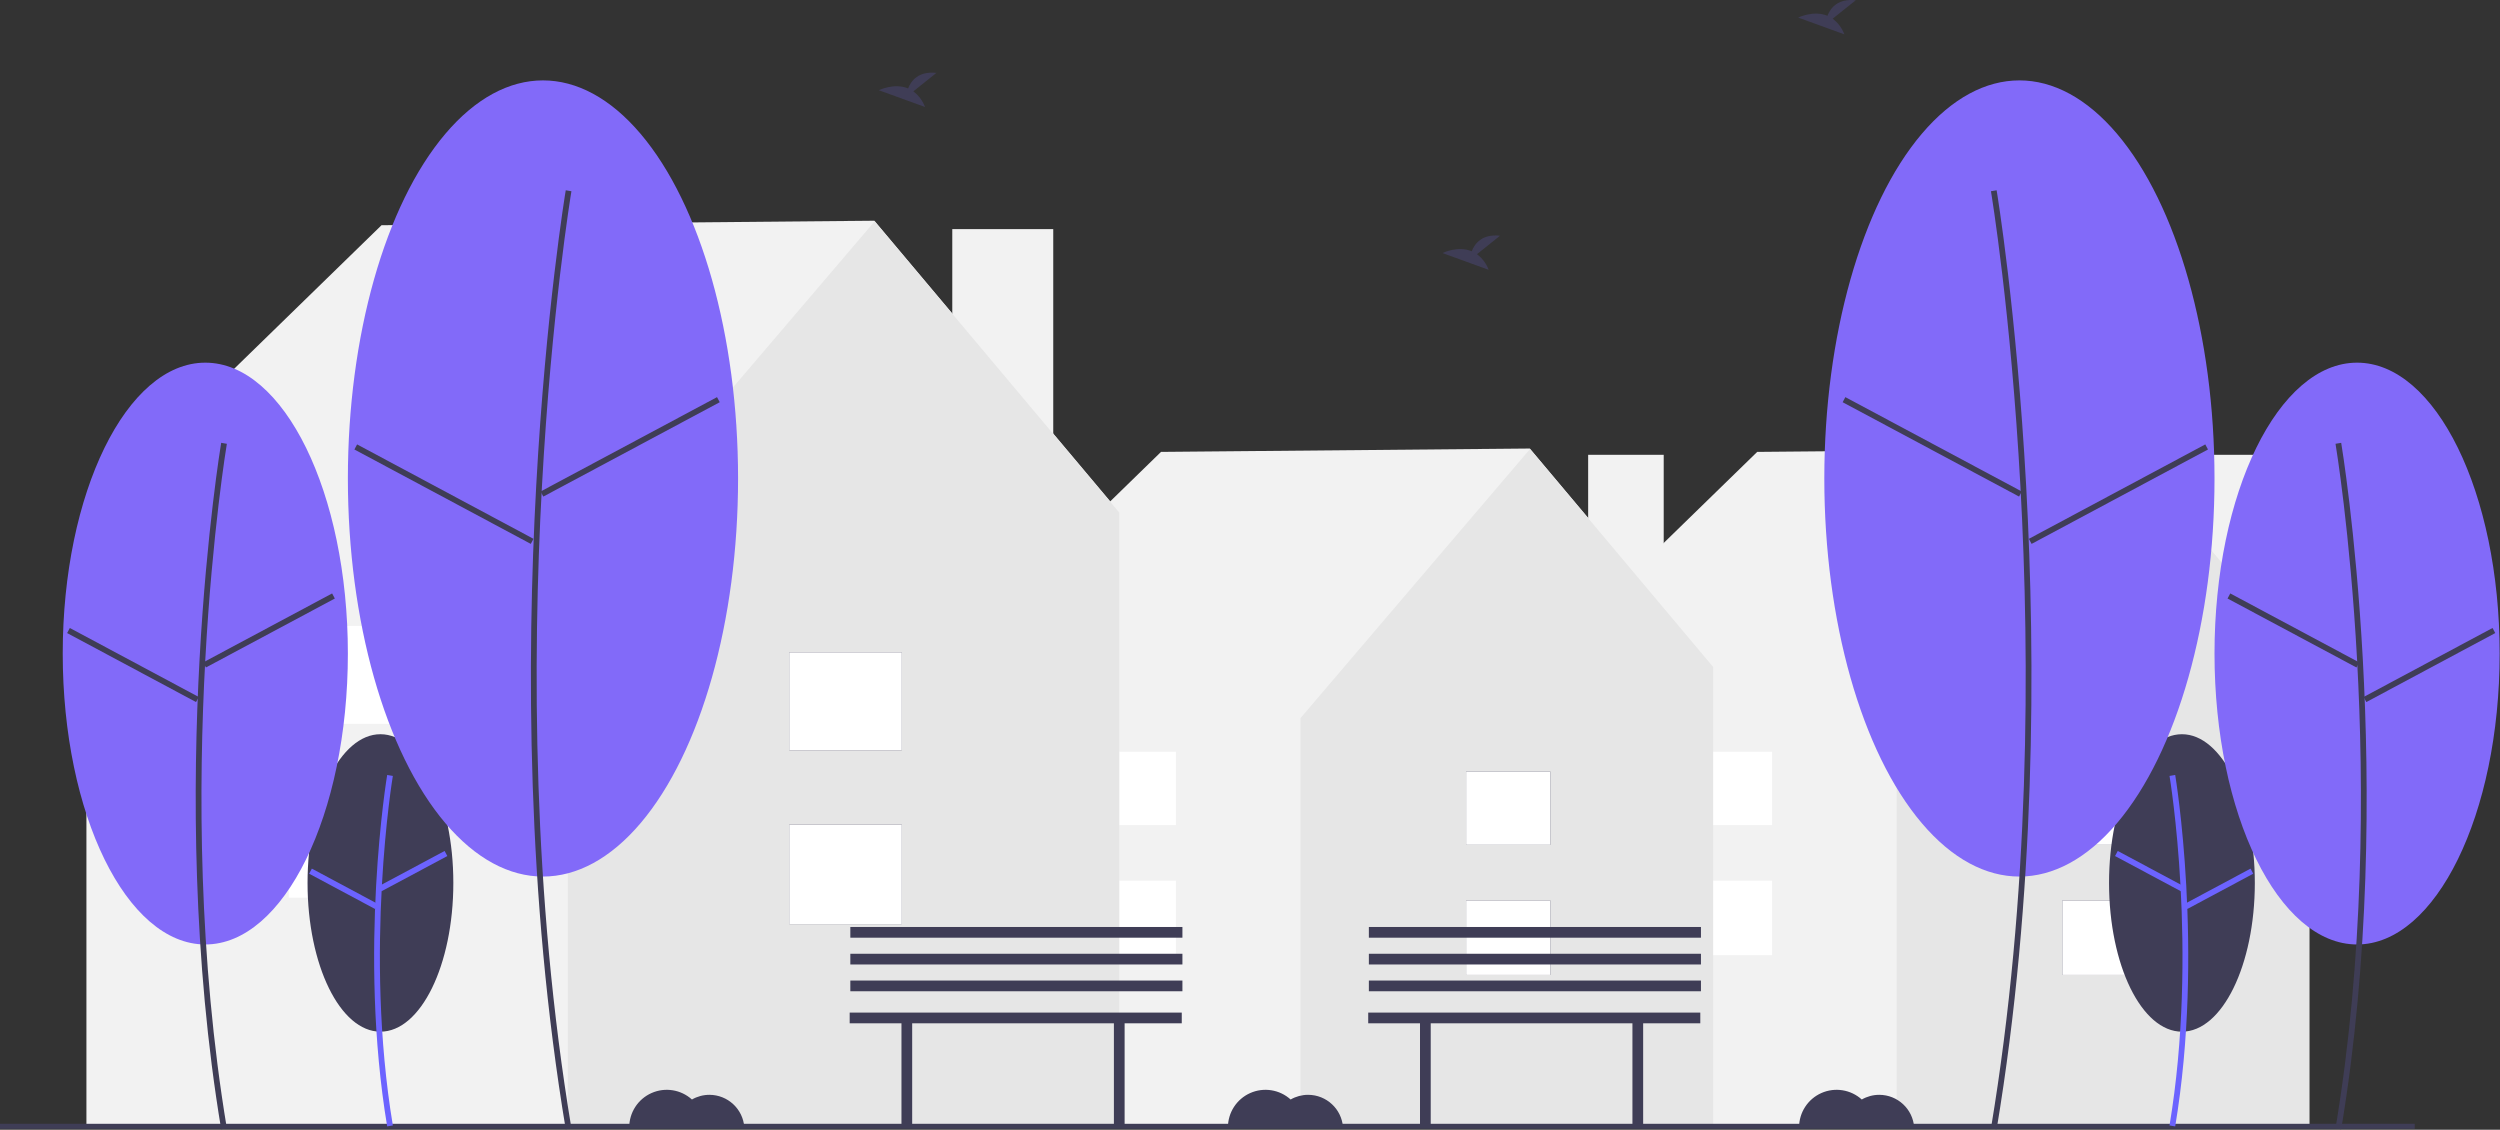 <?xml version="1.0" encoding="UTF-8"?>
<svg width="998px" height="451px" viewBox="0 0 998 451" version="1.1" xmlns="http://www.w3.org/2000/svg" xmlns:xlink="http://www.w3.org/1999/xlink">
    <rect x="0" y="0" width="998" height="451" fill="#333333" stroke="none"/>
    <title>empty_amenities</title>
    <g id="Page-1" stroke="none" stroke-width="1" fill="none" fill-rule="evenodd">
        <g id="empty_amenities" fill-rule="nonzero">
            <rect id="Rectangle" fill="#F2F2F2" x="871.992" y="181.558" width="30.159" height="104.398"></rect>
            <polygon id="Path" fill="#F2F2F2" points="922.068 266.317 848.715 179.052 701.475 180.398 612.156 267.396 613.961 268.556 613.316 268.556 613.316 449.513 921.871 449.513 921.871 268.556"></polygon>
            <polygon id="Path" fill="#E6E6E6" points="848.792 179.238 757.154 286.674 757.154 449.513 921.871 449.513 921.871 266.236"></polygon>
            <rect id="Rectangle" fill="#3F3D56" x="823.272" y="359.461" width="33.639" height="29.733"></rect>
            <rect id="Rectangle" fill="#3F3D56" x="823.272" y="307.996" width="33.639" height="29.262"></rect>
            <rect id="Rectangle" fill="#FFFFFF" x="823.272" y="359.461" width="33.639" height="29.733"></rect>
            <rect id="Rectangle" fill="#FFFFFF" x="823.272" y="307.996" width="33.639" height="29.262"></rect>
            <rect id="Rectangle" fill="#FFFFFF" x="673.777" y="351.571" width="33.639" height="29.733"></rect>
            <rect id="Rectangle" fill="#FFFFFF" x="673.777" y="300.106" width="33.639" height="29.262"></rect>
            <rect id="Rectangle" fill="#F2F2F2" x="633.992" y="181.558" width="30.159" height="104.398"></rect>
            <polygon id="Path" fill="#F2F2F2" points="684.068 266.317 610.715 179.052 463.475 180.398 374.156 267.396 375.961 268.556 375.316 268.556 375.316 449.513 683.871 449.513 683.871 268.556"></polygon>
            <polygon id="Path" fill="#E6E6E6" points="610.792 179.238 519.154 286.674 519.154 449.513 683.871 449.513 683.871 266.236"></polygon>
            <rect id="Rectangle" fill="#3F3D56" x="585.272" y="359.461" width="33.639" height="29.733"></rect>
            <rect id="Rectangle" fill="#3F3D56" x="585.272" y="307.996" width="33.639" height="29.262"></rect>
            <rect id="Rectangle" fill="#FFFFFF" x="585.272" y="359.461" width="33.639" height="29.733"></rect>
            <rect id="Rectangle" fill="#FFFFFF" x="585.272" y="307.996" width="33.639" height="29.262"></rect>
            <rect id="Rectangle" fill="#FFFFFF" x="435.777" y="351.571" width="33.639" height="29.733"></rect>
            <rect id="Rectangle" fill="#FFFFFF" x="435.777" y="300.106" width="33.639" height="29.262"></rect>
            <rect id="Rectangle" fill="#F2F2F2" x="380.154" y="91.46" width="40.3" height="139.501"></rect>
            <polygon id="Path" fill="#F2F2F2" points="447.068 204.718 349.051 88.112 152.302 89.91 32.951 206.161 35.362 207.711 34.501 207.711 34.501 449.513 446.804 449.513 446.804 207.711"></polygon>
            <polygon id="Path" fill="#E6E6E6" points="349.153 88.36 226.702 231.921 226.702 449.513 446.804 449.513 446.804 204.611"></polygon>
            <rect id="Rectangle" fill="#3F3D56" x="315.053" y="329.181" width="44.95" height="39.731"></rect>
            <rect id="Rectangle" fill="#3F3D56" x="315.053" y="260.412" width="44.95" height="39.101"></rect>
            <rect id="Rectangle" fill="#FFFFFF" x="315.053" y="329.181" width="44.95" height="39.731"></rect>
            <rect id="Rectangle" fill="#FFFFFF" x="315.053" y="260.412" width="44.95" height="39.101"></rect>
            <rect id="Rectangle" fill="#FFFFFF" x="115.29" y="318.639" width="44.95" height="39.731"></rect>
            <rect id="Rectangle" fill="#FFFFFF" x="115.29" y="249.869" width="44.95" height="39.101"></rect>
            <rect id="Rectangle" fill="#3F3D56" x="0" y="448.62" width="963.951" height="2"></rect>
            <ellipse id="Oval" fill="#3F3D56" cx="151.872" cy="352.472" rx="29.099" ry="59.374"></ellipse>
            <path d="M154.559,449.658 C142.905,379.733 154.442,310.06 154.56,309.365 L156.827,309.749 C156.71,310.441 145.239,379.748 156.828,449.281 L154.559,449.658 Z" id="Path" fill="#6C63FF"></path>
            <rect id="Rectangle" fill="#6C63FF" transform="translate(164.877, 347.756) rotate(-28.142) translate(-164.877, -347.756) " x="149.956" y="346.606" width="29.841" height="2.3"></rect>
            <rect id="Rectangle" fill="#6C63FF" transform="translate(137.104, 354.81) rotate(-61.842) translate(-137.104, -354.81) " x="135.954" y="339.889" width="2.3" height="29.842"></rect>
            <ellipse id="Oval" fill="#826AF9" cx="81.955" cy="260.903" rx="56.915" ry="116.129"></ellipse>
            <path d="M88.295,450.808 C65.53,314.223 88.065,178.135 88.295,176.776 L90.562,177.16 C90.333,178.516 67.864,314.237 90.563,450.431 L88.295,450.808 Z" id="Path" fill="#3F3D56"></path>
            <rect id="Rectangle" fill="#3F3D56" transform="translate(107.391, 251.679) rotate(-28.142) translate(-107.391, -251.679) " x="78.207" y="250.529" width="58.368" height="2.3"></rect>
            <rect id="Rectangle" fill="#3F3D56" transform="translate(53.07, 265.477) rotate(-61.843) translate(-53.07, -265.477) " x="51.92" y="236.293" width="2.3" height="58.368"></rect>
            <ellipse id="Oval" fill="#826AF9" cx="216.754" cy="191.008" rx="77.883" ry="158.914"></ellipse>
            <path d="M225.847,450.808 C194.707,263.971 225.532,77.816 225.847,75.958 L228.114,76.342 C227.8,78.197 197.041,263.986 228.115,450.431 L225.847,450.808 Z" id="Path" fill="#3F3D56"></path>
            <rect id="Rectangle" fill="#3F3D56" transform="translate(251.56, 178.385) rotate(-28.142) translate(-251.56, -178.385) " x="211.625" y="177.235" width="79.871" height="2.3"></rect>
            <rect id="Rectangle" fill="#3F3D56" transform="translate(177.226, 197.266) rotate(-61.843) translate(-177.226, -197.266) " x="176.076" y="157.33" width="2.3" height="79.871"></rect>
            <ellipse id="Oval" fill="#3F3D56" cx="871.029" cy="352.472" rx="29.099" ry="59.374"></ellipse>
            <path d="M868.342,449.658 C879.997,379.733 868.459,310.06 868.342,309.365 L866.075,309.749 C866.192,310.441 877.663,379.748 866.074,449.281 L868.342,449.658 Z" id="Path" fill="#6C63FF"></path>
            <rect id="Rectangle" fill="#6C63FF" transform="translate(858.025, 347.756) rotate(-61.858) translate(-858.025, -347.756) " x="856.875" y="332.835" width="2.3" height="29.841"></rect>
            <rect id="Rectangle" fill="#6C63FF" transform="translate(885.798, 354.81) rotate(-28.158) translate(-885.798, -354.81) " x="870.877" y="353.66" width="29.842" height="2.3"></rect>
            <ellipse id="Oval" fill="#826AF9" cx="940.946" cy="260.903" rx="56.915" ry="116.129"></ellipse>
            <path d="M934.607,450.808 C957.372,314.223 934.837,178.135 934.606,176.776 L932.339,177.16 C932.569,178.516 955.038,314.237 932.339,450.431 L934.607,450.808 Z" id="Path" fill="#3F3D56"></path>
            <rect id="Rectangle" fill="#3F3D56" transform="translate(915.511, 251.679) rotate(-61.858) translate(-915.511, -251.679) " x="914.361" y="222.495" width="2.3" height="58.368"></rect>
            <rect id="Rectangle" fill="#3F3D56" transform="translate(969.832, 265.477) rotate(-28.157) translate(-969.832, -265.477) " x="940.648" y="264.327" width="58.368" height="2.3"></rect>
            <ellipse id="Oval" fill="#826AF9" cx="806.148" cy="191.008" rx="77.883" ry="158.914"></ellipse>
            <path d="M797.055,450.808 C828.195,263.971 797.369,77.816 797.054,75.958 L794.787,76.342 C795.102,78.197 825.861,263.986 794.787,450.431 L797.055,450.808 Z" id="Path" fill="#3F3D56"></path>
            <rect id="Rectangle" fill="#3F3D56" transform="translate(771.341, 178.385) rotate(-61.858) translate(-771.341, -178.385) " x="770.191" y="138.449" width="2.3" height="79.871"></rect>
            <rect id="Rectangle" fill="#3F3D56" transform="translate(845.675, 197.266) rotate(-28.157) translate(-845.675, -197.266) " x="805.74" y="196.116" width="79.871" height="2.3"></rect>
            <path d="M589.604,101.466 L598.81,94.103 C591.659,93.314 588.72,97.214 587.518,100.301 C581.931,97.981 575.848,101.022 575.848,101.022 L594.267,107.709 C593.338,105.227 591.721,103.061 589.604,101.466 L589.604,101.466 Z" id="Path" fill="#3F3D56"></path>
            <path d="M364.604,36.466 L373.81,29.103 C366.659,28.314 363.72,32.214 362.518,35.301 C356.931,32.981 350.848,36.022 350.848,36.022 L369.267,42.709 C368.338,40.227 366.721,38.061 364.604,36.466 L364.604,36.466 Z" id="Path" fill="#3F3D56"></path>
            <path d="M731.604,7.466 L740.81,0.103 C733.659,-0.686 730.72,3.214 729.518,6.301 C723.931,3.981 717.848,7.022 717.848,7.022 L736.267,13.709 C735.338,11.227 733.721,9.061 731.604,7.466 Z" id="Path" fill="#3F3D56"></path>
            <path d="M750.191,437.052 C747.744,437.052 745.34,437.697 743.221,438.922 C738.826,434.947 732.5,433.937 727.085,436.344 C721.67,438.752 718.184,444.126 718.191,450.052 L764.14,450.052 C763.621,442.73 757.531,437.055 750.191,437.052 L750.191,437.052 Z" id="Path" fill="#3F3D56"></path>
            <path d="M283.191,437.052 C280.744,437.052 278.34,437.697 276.221,438.922 C271.826,434.947 265.5,433.937 260.085,436.344 C254.67,438.752 251.184,444.126 251.191,450.052 L297.14,450.052 C296.621,442.73 290.531,437.055 283.191,437.052 L283.191,437.052 Z" id="Path" fill="#3F3D56"></path>
            <path d="M522.191,437.052 C519.744,437.052 517.34,437.697 515.221,438.922 C510.826,434.947 504.5,433.937 499.085,436.344 C493.67,438.752 490.184,444.126 490.191,450.052 L536.14,450.052 C535.621,442.73 529.531,437.055 522.191,437.052 L522.191,437.052 Z" id="Path" fill="#3F3D56"></path>
            <polygon id="Path" fill="#3F3D56" points="471.759 404.228 339.191 404.228 339.191 408.504 359.866 408.504 359.866 449.13 364.142 449.13 364.142 408.504 444.669 408.504 444.669 449.13 448.946 449.13 448.946 408.504 471.759 408.504"></polygon>
            <rect id="Rectangle" fill="#3F3D56" x="339.452" y="391.434" width="132.568" height="4.276"></rect>
            <rect id="Rectangle" fill="#3F3D56" x="339.452" y="380.743" width="132.568" height="4.276"></rect>
            <rect id="Rectangle" fill="#3F3D56" x="339.452" y="370.052" width="132.568" height="4.276"></rect>
            <polygon id="Path" fill="#3F3D56" points="678.759 404.228 546.191 404.228 546.191 408.504 566.866 408.504 566.866 449.13 571.142 449.13 571.142 408.504 651.669 408.504 651.669 449.13 655.946 449.13 655.946 408.504 678.759 408.504"></polygon>
            <rect id="Rectangle" fill="#3F3D56" x="546.452" y="391.434" width="132.568" height="4.276"></rect>
            <rect id="Rectangle" fill="#3F3D56" x="546.452" y="380.743" width="132.568" height="4.276"></rect>
            <rect id="Rectangle" fill="#3F3D56" x="546.452" y="370.052" width="132.568" height="4.276"></rect>
        </g>
    </g>
</svg>